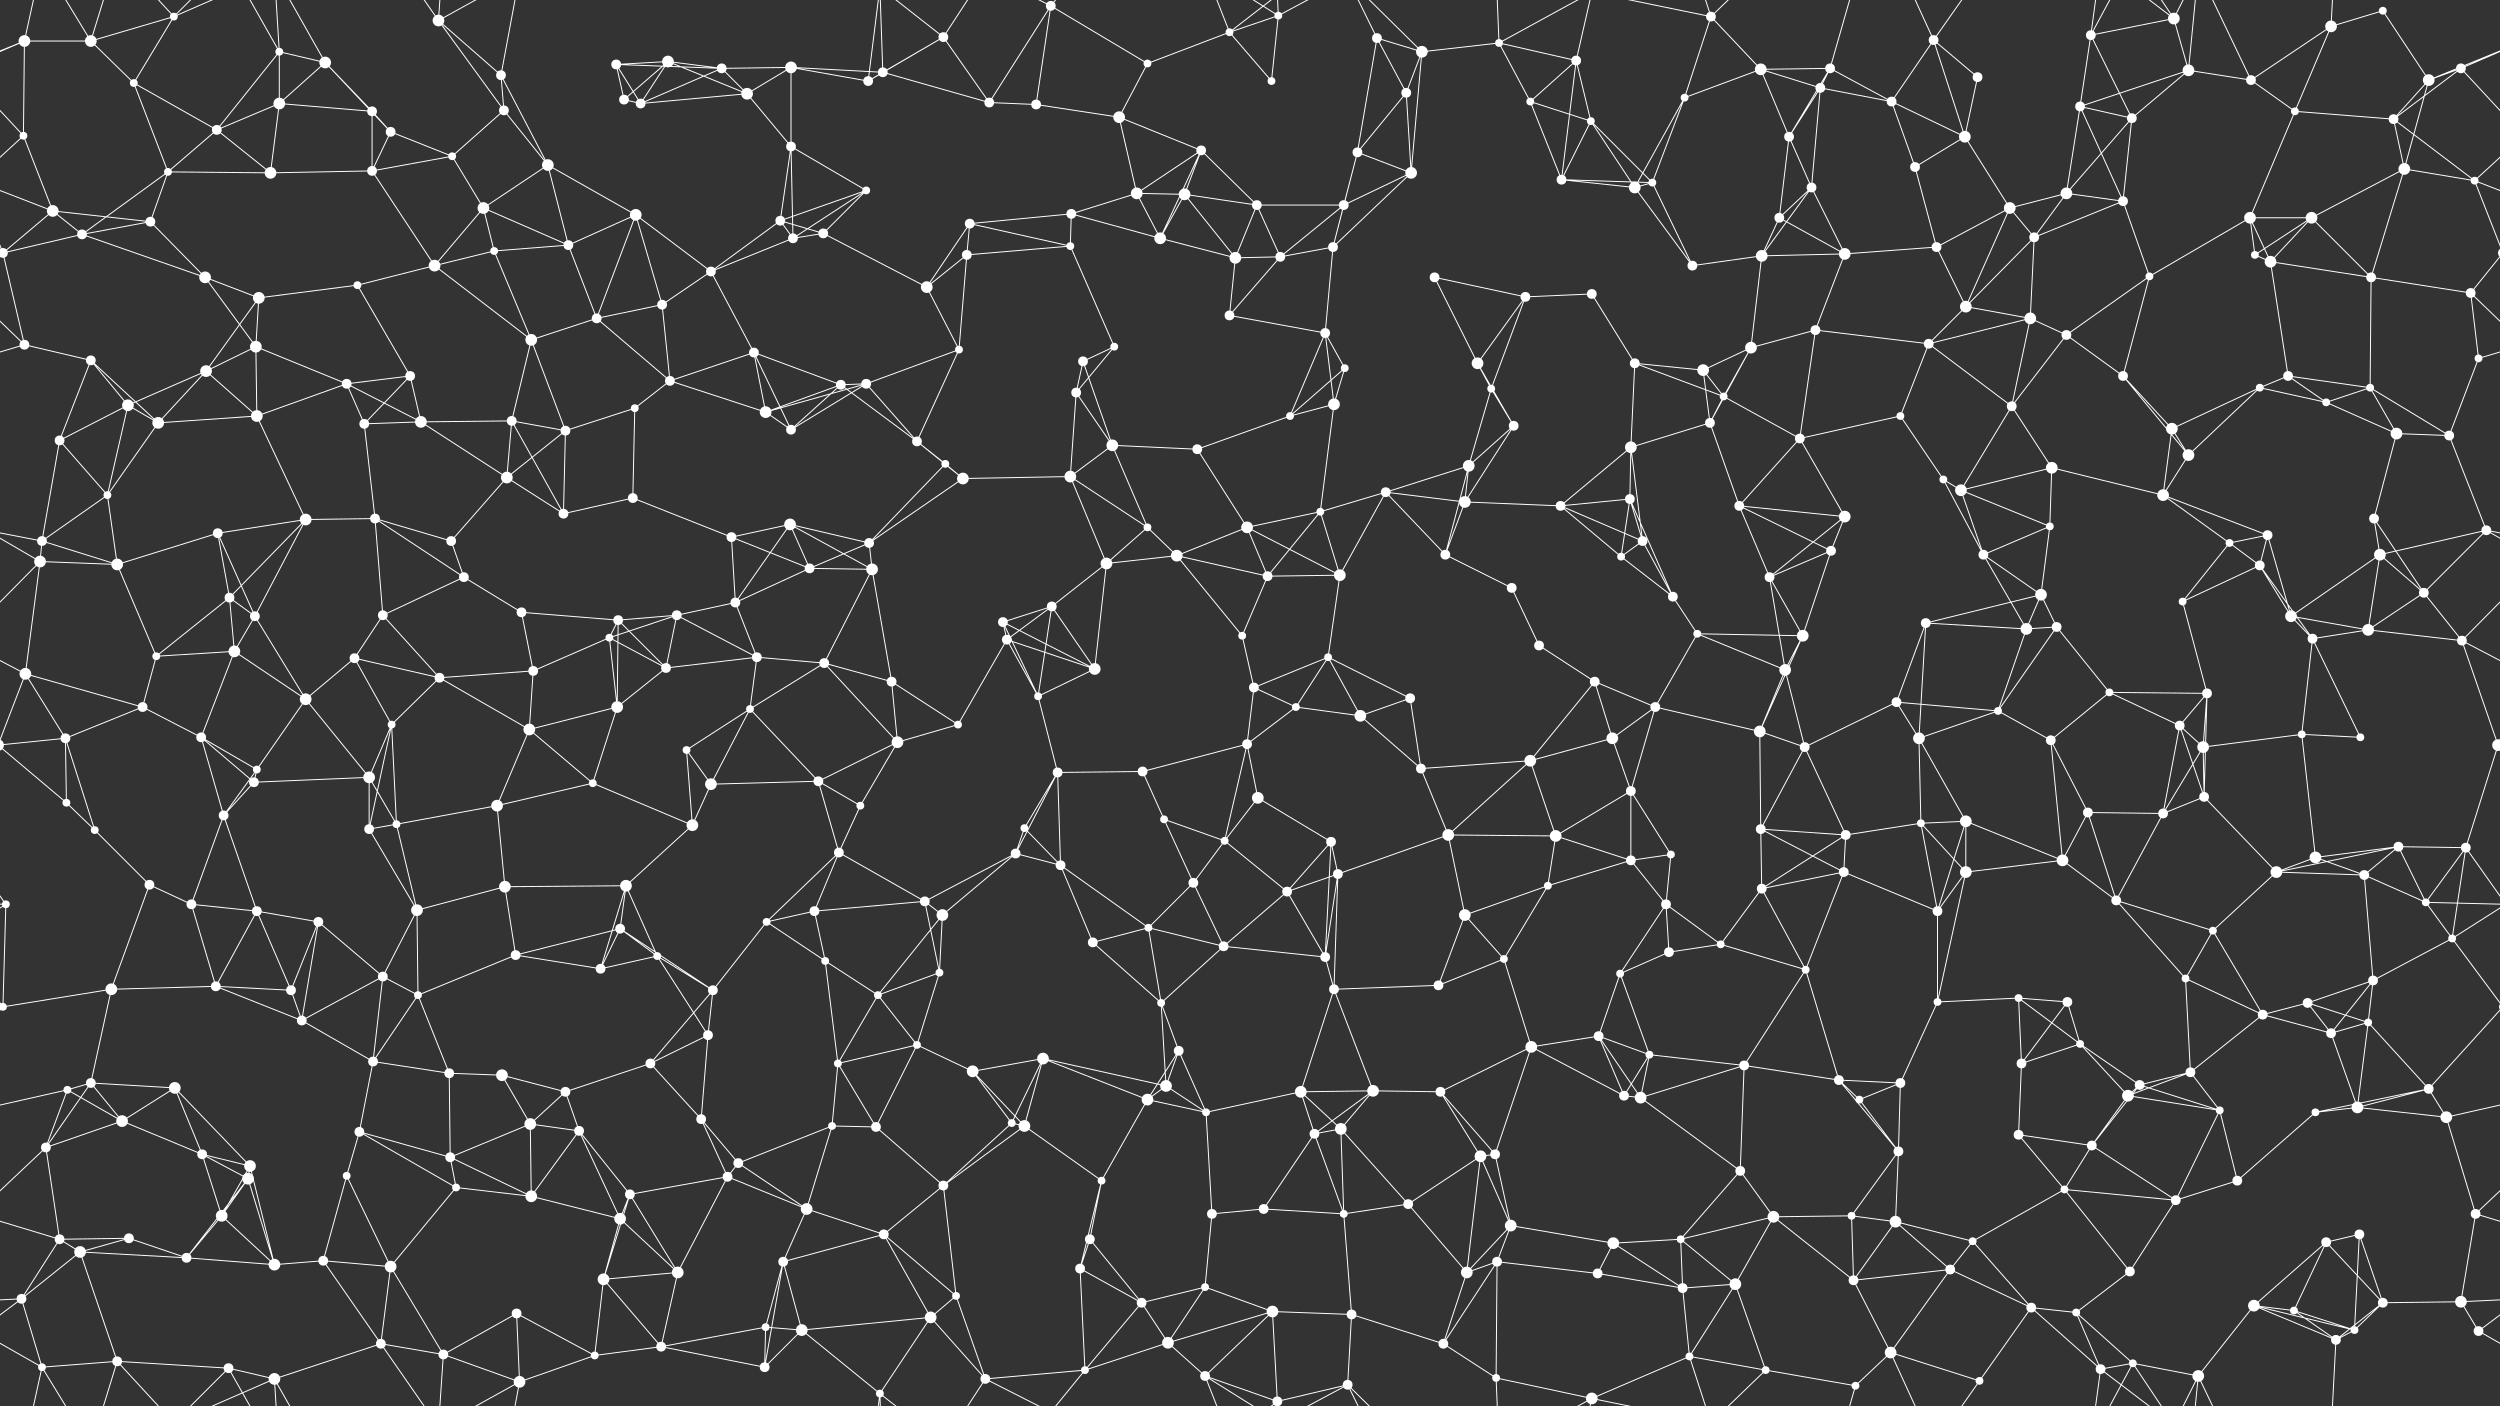 <svg xmlns="http://www.w3.org/2000/svg" width="2560" height="1440" fill="#fff"><rect width="100%" height="100%" fill="#333333" stroke="none"/><circle cx="25" cy="42" r="6"/><circle cx="93" cy="42" r="6"/><circle cx="178" cy="17" r="4"/><circle cx="286" cy="53" r="4"/><circle cx="333" cy="64" r="6"/><circle cx="449" cy="21" r="6"/><circle cx="513" cy="77" r="5"/><circle cx="631" cy="66" r="5"/><circle cx="684" cy="63" r="6"/><circle cx="739" cy="70" r="5"/><circle cx="810" cy="69" r="6"/><circle cx="904" cy="74" r="5"/><circle cx="966" cy="38" r="5"/><circle cx="1076" cy="6" r="5"/><circle cx="1175" cy="65" r="4"/><circle cx="1259" cy="33" r="4"/><circle cx="1309" cy="16" r="4"/><circle cx="1410" cy="39" r="5"/><circle cx="1456" cy="53" r="6"/><circle cx="1535" cy="44" r="4"/><circle cx="1614" cy="62" r="5"/><circle cx="1752" cy="17" r="5"/><circle cx="1803" cy="71" r="6"/><circle cx="1874" cy="70" r="5"/><circle cx="1980" cy="41" r="5"/><circle cx="2025" cy="79" r="5"/><circle cx="2141" cy="36" r="5"/><circle cx="2226" cy="19" r="6"/><circle cx="2241" cy="72" r="6"/><circle cx="2387" cy="27" r="6"/><circle cx="2440" cy="11" r="4"/><circle cx="2520" cy="70" r="5"/><circle cx="24" cy="139" r="4"/><circle cx="137" cy="85" r="4"/><circle cx="222" cy="133" r="5"/><circle cx="286" cy="106" r="6"/><circle cx="381" cy="114" r="5"/><circle cx="400" cy="135" r="5"/><circle cx="516" cy="113" r="5"/><circle cx="639" cy="102" r="5"/><circle cx="656" cy="106" r="5"/><circle cx="765" cy="96" r="6"/><circle cx="810" cy="150" r="5"/><circle cx="889" cy="83" r="5"/><circle cx="1013" cy="105" r="5"/><circle cx="1061" cy="107" r="5"/><circle cx="1146" cy="120" r="6"/><circle cx="1230" cy="154" r="5"/><circle cx="1302" cy="83" r="4"/><circle cx="1390" cy="156" r="5"/><circle cx="1440" cy="95" r="5"/><circle cx="1567" cy="104" r="4"/><circle cx="1629" cy="124" r="4"/><circle cx="1725" cy="100" r="4"/><circle cx="1832" cy="140" r="5"/><circle cx="1864" cy="90" r="5"/><circle cx="1937" cy="104" r="5"/><circle cx="2012" cy="140" r="6"/><circle cx="2130" cy="109" r="5"/><circle cx="2183" cy="121" r="5"/><circle cx="2305" cy="82" r="5"/><circle cx="2350" cy="114" r="4"/><circle cx="2451" cy="122" r="5"/><circle cx="2487" cy="82" r="6"/><circle cx="54" cy="216" r="6"/><circle cx="154" cy="227" r="5"/><circle cx="172" cy="176" r="4"/><circle cx="277" cy="177" r="6"/><circle cx="381" cy="175" r="5"/><circle cx="463" cy="160" r="4"/><circle cx="495" cy="213" r="6"/><circle cx="561" cy="169" r="6"/><circle cx="651" cy="220" r="6"/><circle cx="799" cy="226" r="5"/><circle cx="843" cy="239" r="5"/><circle cx="887" cy="195" r="4"/><circle cx="993" cy="229" r="5"/><circle cx="1097" cy="219" r="5"/><circle cx="1164" cy="198" r="6"/><circle cx="1213" cy="199" r="6"/><circle cx="1287" cy="210" r="5"/><circle cx="1376" cy="210" r="5"/><circle cx="1445" cy="177" r="6"/><circle cx="1599" cy="184" r="5"/><circle cx="1674" cy="192" r="6"/><circle cx="1692" cy="187" r="4"/><circle cx="1822" cy="223" r="5"/><circle cx="1855" cy="192" r="5"/><circle cx="1961" cy="171" r="5"/><circle cx="2058" cy="213" r="6"/><circle cx="2116" cy="198" r="6"/><circle cx="2174" cy="206" r="5"/><circle cx="2304" cy="223" r="6"/><circle cx="2367" cy="223" r="6"/><circle cx="2462" cy="173" r="6"/><circle cx="2534" cy="185" r="4"/><circle cx="3" cy="259" r="5"/><circle cx="2563" cy="259" r="5"/><circle cx="84" cy="240" r="5"/><circle cx="210" cy="284" r="6"/><circle cx="265" cy="305" r="6"/><circle cx="366" cy="292" r="4"/><circle cx="445" cy="272" r="6"/><circle cx="506" cy="257" r="4"/><circle cx="582" cy="251" r="5"/><circle cx="678" cy="312" r="5"/><circle cx="728" cy="278" r="5"/><circle cx="812" cy="244" r="5"/><circle cx="949" cy="294" r="6"/><circle cx="990" cy="261" r="5"/><circle cx="1096" cy="252" r="4"/><circle cx="1188" cy="244" r="6"/><circle cx="1265" cy="264" r="6"/><circle cx="1311" cy="263" r="5"/><circle cx="1365" cy="253" r="5"/><circle cx="1469" cy="284" r="5"/><circle cx="1562" cy="304" r="5"/><circle cx="1630" cy="301" r="5"/><circle cx="1733" cy="272" r="5"/><circle cx="1804" cy="262" r="6"/><circle cx="1889" cy="260" r="6"/><circle cx="1983" cy="253" r="5"/><circle cx="2013" cy="314" r="6"/><circle cx="2083" cy="243" r="5"/><circle cx="2201" cy="283" r="4"/><circle cx="2309" cy="261" r="4"/><circle cx="2325" cy="268" r="6"/><circle cx="2428" cy="284" r="5"/><circle cx="2530" cy="300" r="5"/><circle cx="25" cy="353" r="5"/><circle cx="93" cy="369" r="5"/><circle cx="211" cy="380" r="6"/><circle cx="262" cy="355" r="6"/><circle cx="355" cy="393" r="5"/><circle cx="420" cy="385" r="5"/><circle cx="544" cy="348" r="6"/><circle cx="611" cy="326" r="5"/><circle cx="686" cy="390" r="5"/><circle cx="772" cy="361" r="5"/><circle cx="861" cy="394" r="5"/><circle cx="887" cy="393" r="5"/><circle cx="982" cy="358" r="4"/><circle cx="1109" cy="370" r="5"/><circle cx="1141" cy="355" r="4"/><circle cx="1259" cy="323" r="5"/><circle cx="1357" cy="341" r="5"/><circle cx="1377" cy="377" r="4"/><circle cx="1513" cy="372" r="6"/><circle cx="1527" cy="398" r="4"/><circle cx="1674" cy="372" r="5"/><circle cx="1744" cy="379" r="6"/><circle cx="1793" cy="356" r="6"/><circle cx="1859" cy="338" r="5"/><circle cx="1975" cy="352" r="5"/><circle cx="2079" cy="326" r="6"/><circle cx="2116" cy="343" r="5"/><circle cx="2174" cy="385" r="5"/><circle cx="2314" cy="397" r="4"/><circle cx="2343" cy="385" r="5"/><circle cx="2427" cy="397" r="4"/><circle cx="2538" cy="367" r="4"/><circle cx="61" cy="451" r="5"/><circle cx="131" cy="415" r="6"/><circle cx="162" cy="433" r="6"/><circle cx="263" cy="426" r="6"/><circle cx="373" cy="434" r="5"/><circle cx="431" cy="432" r="6"/><circle cx="524" cy="431" r="5"/><circle cx="579" cy="441" r="5"/><circle cx="650" cy="418" r="4"/><circle cx="784" cy="422" r="6"/><circle cx="810" cy="440" r="5"/><circle cx="939" cy="452" r="5"/><circle cx="968" cy="475" r="4"/><circle cx="1102" cy="402" r="5"/><circle cx="1139" cy="456" r="6"/><circle cx="1226" cy="460" r="5"/><circle cx="1321" cy="426" r="4"/><circle cx="1366" cy="414" r="6"/><circle cx="1504" cy="477" r="6"/><circle cx="1550" cy="436" r="5"/><circle cx="1670" cy="458" r="6"/><circle cx="1751" cy="433" r="5"/><circle cx="1765" cy="406" r="4"/><circle cx="1843" cy="449" r="5"/><circle cx="1946" cy="426" r="4"/><circle cx="2060" cy="416" r="5"/><circle cx="2101" cy="479" r="6"/><circle cx="2224" cy="439" r="6"/><circle cx="2241" cy="466" r="6"/><circle cx="2382" cy="412" r="4"/><circle cx="2454" cy="444" r="6"/><circle cx="2508" cy="446" r="5"/><circle cx="43" cy="554" r="5"/><circle cx="110" cy="507" r="4"/><circle cx="223" cy="546" r="5"/><circle cx="313" cy="532" r="6"/><circle cx="384" cy="531" r="5"/><circle cx="462" cy="554" r="5"/><circle cx="519" cy="489" r="6"/><circle cx="577" cy="526" r="5"/><circle cx="648" cy="510" r="5"/><circle cx="749" cy="550" r="5"/><circle cx="809" cy="537" r="6"/><circle cx="890" cy="556" r="5"/><circle cx="986" cy="490" r="6"/><circle cx="1096" cy="488" r="6"/><circle cx="1175" cy="540" r="4"/><circle cx="1277" cy="540" r="6"/><circle cx="1352" cy="524" r="4"/><circle cx="1419" cy="504" r="5"/><circle cx="1500" cy="514" r="6"/><circle cx="1598" cy="518" r="5"/><circle cx="1669" cy="511" r="5"/><circle cx="1682" cy="554" r="5"/><circle cx="1781" cy="518" r="5"/><circle cx="1889" cy="529" r="6"/><circle cx="1990" cy="491" r="4"/><circle cx="2008" cy="502" r="6"/><circle cx="2099" cy="539" r="4"/><circle cx="2215" cy="507" r="6"/><circle cx="2283" cy="556" r="4"/><circle cx="2322" cy="548" r="5"/><circle cx="2431" cy="531" r="5"/><circle cx="2546" cy="543" r="5"/><circle cx="41" cy="575" r="6"/><circle cx="120" cy="578" r="6"/><circle cx="235" cy="612" r="5"/><circle cx="261" cy="631" r="5"/><circle cx="392" cy="630" r="5"/><circle cx="475" cy="591" r="5"/><circle cx="534" cy="627" r="5"/><circle cx="633" cy="635" r="5"/><circle cx="693" cy="630" r="5"/><circle cx="753" cy="617" r="5"/><circle cx="829" cy="582" r="5"/><circle cx="893" cy="583" r="6"/><circle cx="1027" cy="637" r="5"/><circle cx="1077" cy="621" r="5"/><circle cx="1133" cy="577" r="6"/><circle cx="1205" cy="569" r="6"/><circle cx="1298" cy="590" r="5"/><circle cx="1372" cy="589" r="6"/><circle cx="1480" cy="568" r="5"/><circle cx="1548" cy="602" r="5"/><circle cx="1660" cy="570" r="4"/><circle cx="1713" cy="611" r="5"/><circle cx="1812" cy="591" r="5"/><circle cx="1875" cy="564" r="5"/><circle cx="1972" cy="638" r="5"/><circle cx="2031" cy="568" r="5"/><circle cx="2090" cy="609" r="6"/><circle cx="2235" cy="616" r="4"/><circle cx="2314" cy="579" r="5"/><circle cx="2346" cy="631" r="6"/><circle cx="2437" cy="568" r="6"/><circle cx="2482" cy="607" r="5"/><circle cx="26" cy="690" r="6"/><circle cx="160" cy="672" r="4"/><circle cx="240" cy="667" r="6"/><circle cx="313" cy="716" r="6"/><circle cx="363" cy="674" r="5"/><circle cx="450" cy="694" r="5"/><circle cx="546" cy="687" r="5"/><circle cx="624" cy="653" r="4"/><circle cx="682" cy="684" r="5"/><circle cx="775" cy="673" r="5"/><circle cx="844" cy="679" r="5"/><circle cx="913" cy="698" r="5"/><circle cx="1031" cy="655" r="5"/><circle cx="1063" cy="713" r="4"/><circle cx="1121" cy="685" r="6"/><circle cx="1272" cy="651" r="4"/><circle cx="1284" cy="704" r="5"/><circle cx="1360" cy="673" r="4"/><circle cx="1444" cy="715" r="5"/><circle cx="1576" cy="661" r="5"/><circle cx="1633" cy="698" r="5"/><circle cx="1738" cy="649" r="4"/><circle cx="1828" cy="686" r="6"/><circle cx="1846" cy="651" r="6"/><circle cx="1942" cy="719" r="5"/><circle cx="2075" cy="644" r="6"/><circle cx="2106" cy="642" r="5"/><circle cx="2160" cy="709" r="4"/><circle cx="2260" cy="710" r="5"/><circle cx="2368" cy="654" r="5"/><circle cx="2425" cy="645" r="6"/><circle cx="2521" cy="656" r="5"/><circle cx="67" cy="756" r="5"/><circle cx="146" cy="724" r="5"/><circle cx="206" cy="755" r="5"/><circle cx="263" cy="788" r="4"/><circle cx="378" cy="796" r="6"/><circle cx="401" cy="742" r="4"/><circle cx="542" cy="747" r="6"/><circle cx="632" cy="724" r="6"/><circle cx="703" cy="768" r="4"/><circle cx="768" cy="726" r="4"/><circle cx="838" cy="800" r="5"/><circle cx="919" cy="760" r="6"/><circle cx="981" cy="742" r="4"/><circle cx="1083" cy="791" r="5"/><circle cx="1170" cy="790" r="5"/><circle cx="1277" cy="762" r="5"/><circle cx="1327" cy="724" r="4"/><circle cx="1393" cy="733" r="6"/><circle cx="1455" cy="787" r="5"/><circle cx="1567" cy="779" r="6"/><circle cx="1651" cy="756" r="6"/><circle cx="1695" cy="724" r="5"/><circle cx="1802" cy="749" r="6"/><circle cx="1848" cy="765" r="5"/><circle cx="1965" cy="756" r="6"/><circle cx="2046" cy="728" r="4"/><circle cx="2100" cy="758" r="5"/><circle cx="2232" cy="743" r="5"/><circle cx="2256" cy="765" r="6"/><circle cx="2357" cy="752" r="4"/><circle cx="2417" cy="755" r="4"/><circle cx="2558" cy="763" r="6"/><circle cx="-2" cy="763" r="6"/><circle cx="68" cy="822" r="4"/><circle cx="97" cy="850" r="4"/><circle cx="229" cy="835" r="5"/><circle cx="260" cy="801" r="5"/><circle cx="378" cy="849" r="5"/><circle cx="406" cy="844" r="4"/><circle cx="509" cy="825" r="6"/><circle cx="607" cy="802" r="4"/><circle cx="709" cy="845" r="6"/><circle cx="728" cy="803" r="6"/><circle cx="859" cy="873" r="5"/><circle cx="881" cy="825" r="4"/><circle cx="1040" cy="874" r="5"/><circle cx="1049" cy="848" r="4"/><circle cx="1192" cy="839" r="4"/><circle cx="1254" cy="861" r="4"/><circle cx="1288" cy="817" r="6"/><circle cx="1363" cy="862" r="5"/><circle cx="1483" cy="855" r="6"/><circle cx="1593" cy="856" r="6"/><circle cx="1670" cy="810" r="5"/><circle cx="1711" cy="875" r="4"/><circle cx="1803" cy="849" r="5"/><circle cx="1890" cy="855" r="5"/><circle cx="1967" cy="843" r="4"/><circle cx="2013" cy="841" r="6"/><circle cx="2138" cy="832" r="5"/><circle cx="2215" cy="833" r="5"/><circle cx="2257" cy="816" r="5"/><circle cx="2371" cy="878" r="6"/><circle cx="2456" cy="867" r="5"/><circle cx="2525" cy="868" r="5"/><circle cx="6" cy="926" r="4"/><circle cx="153" cy="906" r="5"/><circle cx="196" cy="926" r="5"/><circle cx="263" cy="933" r="5"/><circle cx="326" cy="944" r="5"/><circle cx="427" cy="932" r="6"/><circle cx="517" cy="908" r="6"/><circle cx="635" cy="951" r="5"/><circle cx="641" cy="907" r="6"/><circle cx="785" cy="944" r="4"/><circle cx="834" cy="933" r="5"/><circle cx="947" cy="923" r="5"/><circle cx="965" cy="937" r="6"/><circle cx="1086" cy="886" r="5"/><circle cx="1176" cy="950" r="4"/><circle cx="1222" cy="904" r="5"/><circle cx="1318" cy="913" r="5"/><circle cx="1370" cy="895" r="5"/><circle cx="1500" cy="937" r="6"/><circle cx="1585" cy="907" r="4"/><circle cx="1670" cy="881" r="5"/><circle cx="1706" cy="926" r="5"/><circle cx="1804" cy="910" r="5"/><circle cx="1888" cy="893" r="5"/><circle cx="1984" cy="933" r="5"/><circle cx="2013" cy="893" r="6"/><circle cx="2112" cy="881" r="6"/><circle cx="2167" cy="922" r="5"/><circle cx="2266" cy="953" r="4"/><circle cx="2331" cy="893" r="6"/><circle cx="2421" cy="896" r="5"/><circle cx="2484" cy="924" r="4"/><circle cx="3" cy="1031" r="4"/><circle cx="2563" cy="1031" r="4"/><circle cx="114" cy="1013" r="6"/><circle cx="221" cy="1010" r="5"/><circle cx="298" cy="1014" r="5"/><circle cx="392" cy="1000" r="5"/><circle cx="428" cy="1019" r="4"/><circle cx="528" cy="978" r="5"/><circle cx="615" cy="992" r="5"/><circle cx="673" cy="979" r="4"/><circle cx="730" cy="1014" r="5"/><circle cx="845" cy="984" r="4"/><circle cx="899" cy="1019" r="4"/><circle cx="962" cy="996" r="4"/><circle cx="1119" cy="965" r="5"/><circle cx="1189" cy="1027" r="4"/><circle cx="1253" cy="969" r="5"/><circle cx="1357" cy="980" r="5"/><circle cx="1366" cy="1013" r="5"/><circle cx="1473" cy="1009" r="5"/><circle cx="1540" cy="982" r="4"/><circle cx="1659" cy="997" r="4"/><circle cx="1709" cy="975" r="5"/><circle cx="1762" cy="967" r="4"/><circle cx="1849" cy="993" r="4"/><circle cx="1984" cy="1026" r="4"/><circle cx="2067" cy="1022" r="4"/><circle cx="2117" cy="1026" r="5"/><circle cx="2238" cy="1002" r="4"/><circle cx="2317" cy="1039" r="5"/><circle cx="2363" cy="1027" r="5"/><circle cx="2430" cy="1004" r="5"/><circle cx="2511" cy="961" r="4"/><circle cx="69" cy="1116" r="4"/><circle cx="93" cy="1109" r="5"/><circle cx="179" cy="1114" r="6"/><circle cx="309" cy="1045" r="5"/><circle cx="382" cy="1087" r="5"/><circle cx="460" cy="1099" r="5"/><circle cx="514" cy="1101" r="6"/><circle cx="579" cy="1118" r="5"/><circle cx="666" cy="1089" r="5"/><circle cx="725" cy="1060" r="5"/><circle cx="858" cy="1089" r="4"/><circle cx="939" cy="1070" r="4"/><circle cx="996" cy="1097" r="6"/><circle cx="1068" cy="1084" r="6"/><circle cx="1194" cy="1112" r="6"/><circle cx="1207" cy="1076" r="5"/><circle cx="1332" cy="1118" r="6"/><circle cx="1406" cy="1117" r="6"/><circle cx="1475" cy="1118" r="5"/><circle cx="1568" cy="1072" r="6"/><circle cx="1637" cy="1061" r="5"/><circle cx="1689" cy="1080" r="4"/><circle cx="1786" cy="1091" r="5"/><circle cx="1883" cy="1106" r="5"/><circle cx="1946" cy="1109" r="5"/><circle cx="2070" cy="1089" r="5"/><circle cx="2130" cy="1069" r="4"/><circle cx="2191" cy="1111" r="5"/><circle cx="2243" cy="1098" r="5"/><circle cx="2387" cy="1058" r="5"/><circle cx="2425" cy="1047" r="4"/><circle cx="2487" cy="1115" r="5"/><circle cx="47" cy="1175" r="5"/><circle cx="125" cy="1148" r="6"/><circle cx="207" cy="1182" r="5"/><circle cx="256" cy="1194" r="6"/><circle cx="368" cy="1159" r="5"/><circle cx="461" cy="1185" r="5"/><circle cx="543" cy="1151" r="6"/><circle cx="593" cy="1158" r="5"/><circle cx="718" cy="1146" r="5"/><circle cx="756" cy="1191" r="5"/><circle cx="852" cy="1153" r="4"/><circle cx="897" cy="1154" r="5"/><circle cx="1036" cy="1150" r="4"/><circle cx="1049" cy="1153" r="6"/><circle cx="1175" cy="1126" r="6"/><circle cx="1235" cy="1139" r="4"/><circle cx="1346" cy="1161" r="5"/><circle cx="1373" cy="1156" r="6"/><circle cx="1516" cy="1184" r="6"/><circle cx="1531" cy="1182" r="5"/><circle cx="1663" cy="1122" r="5"/><circle cx="1680" cy="1124" r="6"/><circle cx="1782" cy="1199" r="5"/><circle cx="1904" cy="1126" r="4"/><circle cx="1944" cy="1179" r="5"/><circle cx="2067" cy="1162" r="5"/><circle cx="2142" cy="1173" r="5"/><circle cx="2179" cy="1122" r="6"/><circle cx="2273" cy="1137" r="4"/><circle cx="2371" cy="1139" r="4"/><circle cx="2414" cy="1134" r="6"/><circle cx="2505" cy="1144" r="6"/><circle cx="61" cy="1269" r="5"/><circle cx="132" cy="1268" r="5"/><circle cx="227" cy="1245" r="6"/><circle cx="254" cy="1207" r="6"/><circle cx="355" cy="1204" r="4"/><circle cx="467" cy="1216" r="4"/><circle cx="544" cy="1225" r="6"/><circle cx="635" cy="1248" r="6"/><circle cx="645" cy="1223" r="5"/><circle cx="745" cy="1205" r="5"/><circle cx="826" cy="1238" r="6"/><circle cx="905" cy="1264" r="5"/><circle cx="966" cy="1214" r="5"/><circle cx="1116" cy="1269" r="5"/><circle cx="1128" cy="1209" r="4"/><circle cx="1241" cy="1243" r="5"/><circle cx="1294" cy="1238" r="5"/><circle cx="1376" cy="1243" r="4"/><circle cx="1442" cy="1233" r="5"/><circle cx="1547" cy="1255" r="6"/><circle cx="1652" cy="1273" r="6"/><circle cx="1721" cy="1269" r="4"/><circle cx="1816" cy="1246" r="6"/><circle cx="1896" cy="1245" r="4"/><circle cx="1941" cy="1251" r="6"/><circle cx="2020" cy="1271" r="4"/><circle cx="2114" cy="1218" r="4"/><circle cx="2228" cy="1229" r="5"/><circle cx="2291" cy="1209" r="5"/><circle cx="2382" cy="1272" r="5"/><circle cx="2416" cy="1264" r="5"/><circle cx="2535" cy="1243" r="5"/><circle cx="22" cy="1330" r="5"/><circle cx="82" cy="1282" r="6"/><circle cx="191" cy="1288" r="5"/><circle cx="281" cy="1295" r="6"/><circle cx="331" cy="1291" r="5"/><circle cx="400" cy="1297" r="6"/><circle cx="529" cy="1345" r="5"/><circle cx="618" cy="1310" r="6"/><circle cx="694" cy="1303" r="6"/><circle cx="784" cy="1359" r="4"/><circle cx="802" cy="1292" r="5"/><circle cx="953" cy="1349" r="6"/><circle cx="979" cy="1327" r="4"/><circle cx="1106" cy="1299" r="5"/><circle cx="1169" cy="1334" r="5"/><circle cx="1234" cy="1318" r="4"/><circle cx="1303" cy="1343" r="6"/><circle cx="1384" cy="1346" r="5"/><circle cx="1502" cy="1303" r="6"/><circle cx="1533" cy="1292" r="5"/><circle cx="1636" cy="1304" r="5"/><circle cx="1723" cy="1319" r="5"/><circle cx="1777" cy="1315" r="6"/><circle cx="1898" cy="1311" r="5"/><circle cx="1997" cy="1300" r="5"/><circle cx="2080" cy="1339" r="5"/><circle cx="2126" cy="1344" r="4"/><circle cx="2181" cy="1302" r="5"/><circle cx="2308" cy="1337" r="6"/><circle cx="2349" cy="1342" r="4"/><circle cx="2440" cy="1334" r="5"/><circle cx="2520" cy="1333" r="6"/><circle cx="43" cy="1400" r="4"/><circle cx="120" cy="1394" r="5"/><circle cx="234" cy="1401" r="5"/><circle cx="281" cy="1412" r="6"/><circle cx="390" cy="1376" r="5"/><circle cx="454" cy="1387" r="5"/><circle cx="532" cy="1415" r="6"/><circle cx="609" cy="1388" r="4"/><circle cx="677" cy="1379" r="5"/><circle cx="783" cy="1400" r="5"/><circle cx="821" cy="1362" r="6"/><circle cx="901" cy="1427" r="4"/><circle cx="1009" cy="1412" r="5"/><circle cx="1111" cy="1403" r="4"/><circle cx="1196" cy="1375" r="6"/><circle cx="1234" cy="1409" r="5"/><circle cx="1308" cy="1435" r="5"/><circle cx="1308" cy="-5" r="5"/><circle cx="1380" cy="1418" r="5"/><circle cx="1478" cy="1376" r="5"/><circle cx="1532" cy="1411" r="4"/><circle cx="1630" cy="1432" r="6"/><circle cx="1730" cy="1389" r="4"/><circle cx="1808" cy="1403" r="4"/><circle cx="1900" cy="1419" r="4"/><circle cx="1936" cy="1385" r="6"/><circle cx="2027" cy="1414" r="4"/><circle cx="2151" cy="1402" r="5"/><circle cx="2184" cy="1396" r="4"/><circle cx="2251" cy="1409" r="6"/><circle cx="2392" cy="1372" r="5"/><circle cx="2411" cy="1362" r="4"/><circle cx="2538" cy="1363" r="5"/><path stroke="#fff" d="M25 42L93 42M25 42L-40 70M25 42L24 139M25 42L-73 82M25 42L43 -40M2585 42L2520 70M2585 42L2487 82M25 1482L43 1400M93 42L178 17M93 42L137 85M93 42L43 -40M93 42L120 -46M93 1482L43 1400M93 1482L120 1394M178 17L137 85M178 17L120 -46M178 17L234 -39M178 17L281 -28M178 1457L120 1394M178 1457L234 1401M178 1457L281 1412M286 53L333 64M286 53L222 133M286 53L286 106M286 53L234 -39M286 53L281 -28M286 1493L234 1401M286 1493L281 1412M333 64L286 106M333 64L381 114M333 64L400 135M333 64L281 -28M333 1504L281 1412M449 21L513 77M449 21L516 113M449 21L390 -64M449 21L454 -53M449 21L532 -25M449 1461L390 1376M449 1461L454 1387M449 1461L532 1415M513 77L516 113M513 77L561 169M513 77L532 -25M513 1517L532 1415M631 66L684 63M631 66L739 70M631 66L639 102M631 66L656 106M684 63L739 70M684 63L639 102M684 63L656 106M684 63L765 96M739 70L810 69M739 70L656 106M739 70L765 96M810 69L904 74M810 69L765 96M810 69L810 150M810 69L889 83M904 74L966 38M904 74L889 83M904 74L1013 105M904 74L901 -13M904 1514L901 1427M966 38L889 83M966 38L1013 105M966 38L901 -13M966 38L1009 -28M966 1478L901 1427M966 1478L1009 1412M1076 6L1175 65M1076 6L1013 105M1076 6L1061 107M1076 6L1009 -28M1076 6L1111 -37M1076 1446L1009 1412M1076 1446L1111 1403M1175 65L1259 33M1175 65L1146 120M1259 33L1309 16M1259 33L1302 83M1259 33L1234 -31M1259 33L1308 -5M1259 1473L1234 1409M1259 1473L1308 1435M1309 16L1302 83M1309 16L1234 -31M1309 16L1308 -5M1309 16L1380 -22M1309 1456L1234 1409M1309 1456L1308 1435M1309 1456L1380 1418M1410 39L1456 53M1410 39L1390 156M1410 39L1440 95M1410 39L1380 -22M1410 1479L1380 1418M1456 53L1535 44M1456 53L1440 95M1456 53L1445 177M1456 53L1380 -22M1456 1493L1380 1418M1535 44L1614 62M1535 44L1567 104M1535 44L1532 -29M1535 44L1630 -8M1535 1484L1532 1411M1535 1484L1630 1432M1614 62L1567 104M1614 62L1629 124M1614 62L1599 184M1614 62L1630 -8M1614 1502L1630 1432M1752 17L1803 71M1752 17L1725 100M1752 17L1630 -8M1752 17L1730 -51M1752 17L1808 -37M1752 1457L1630 1432M1752 1457L1730 1389M1752 1457L1808 1403M1803 71L1874 70M1803 71L1725 100M1803 71L1832 140M1803 71L1864 90M1874 70L1832 140M1874 70L1864 90M1874 70L1937 104M1874 70L1900 -21M1874 1510L1900 1419M1980 41L2025 79M1980 41L1937 104M1980 41L2012 140M1980 41L1936 -55M1980 41L2027 -26M1980 1481L1936 1385M1980 1481L2027 1414M2025 79L2012 140M2141 36L2226 19M2141 36L2130 109M2141 36L2183 121M2141 36L2151 -38M2141 36L2184 -44M2141 1476L2151 1402M2141 1476L2184 1396M2226 19L2241 72M2226 19L2151 -38M2226 19L2184 -44M2226 19L2251 -31M2226 1459L2151 1402M2226 1459L2184 1396M2226 1459L2251 1409M2241 72L2130 109M2241 72L2183 121M2241 72L2305 82M2241 72L2251 -31M2241 1512L2251 1409M2387 27L2440 11M2387 27L2305 82M2387 27L2350 114M2387 27L2392 -68M2387 1467L2392 1372M2440 11L2487 82M2520 70L2584 139M2520 70L2451 122M2520 70L2487 82M-40 70L24 139M24 139L54 216M24 139L-26 185M2584 139L2534 185M137 85L222 133M137 85L172 176M222 133L286 106M222 133L172 176M222 133L277 177M286 106L381 114M286 106L277 177M381 114L400 135M381 114L381 175M400 135L381 175M400 135L463 160M516 113L463 160M516 113L561 169M639 102L656 106M656 106L765 96M765 96L810 150M810 150L799 226M810 150L887 195M810 150L812 244M889 83L901 -13M889 1523L901 1427M1013 105L1061 107M1061 107L1146 120M1146 120L1230 154M1146 120L1164 198M1230 154L1164 198M1230 154L1213 199M1230 154L1287 210M1230 154L1188 244M1390 156L1440 95M1390 156L1376 210M1390 156L1445 177M1390 156L1365 253M1440 95L1445 177M1567 104L1629 124M1567 104L1599 184M1629 124L1599 184M1629 124L1674 192M1629 124L1692 187M1725 100L1674 192M1725 100L1692 187M1832 140L1864 90M1832 140L1822 223M1832 140L1855 192M1864 90L1937 104M1864 90L1855 192M1937 104L2012 140M1937 104L1961 171M2012 140L1961 171M2012 140L2058 213M2130 109L2183 121M2130 109L2116 198M2130 109L2174 206M2183 121L2116 198M2183 121L2174 206M2305 82L2350 114M2305 82L2251 -31M2305 1522L2251 1409M2350 114L2451 122M2350 114L2304 223M2451 122L2487 82M2451 122L2462 173M2451 122L2534 185M2487 82L2462 173M54 216L154 227M54 216L-26 185M54 216L3 259M54 216L84 240M2614 216L2534 185M154 227L172 176M154 227L84 240M154 227L210 284M172 176L277 177M172 176L84 240M277 177L381 175M381 175L463 160M381 175L445 272M463 160L495 213M495 213L561 169M495 213L445 272M495 213L506 257M495 213L582 251M561 169L651 220M561 169L582 251M651 220L582 251M651 220L678 312M651 220L728 278M651 220L611 326M799 226L843 239M799 226L887 195M799 226L728 278M799 226L812 244M843 239L887 195M843 239L812 244M843 239L949 294M887 195L812 244M993 229L1097 219M993 229L949 294M993 229L990 261M993 229L1096 252M1097 219L1164 198M1097 219L1096 252M1097 219L1188 244M1164 198L1213 199M1164 198L1188 244M1213 199L1287 210M1213 199L1188 244M1213 199L1265 264M1287 210L1376 210M1287 210L1265 264M1287 210L1311 263M1376 210L1445 177M1376 210L1311 263M1376 210L1365 253M1445 177L1365 253M1599 184L1674 192M1599 184L1692 187M1674 192L1692 187M1674 192L1733 272M1692 187L1733 272M1822 223L1855 192M1822 223L1804 262M1822 223L1889 260M1855 192L1804 262M1855 192L1889 260M1961 171L1983 253M2058 213L2116 198M2058 213L1983 253M2058 213L2013 314M2058 213L2083 243M2116 198L2174 206M2116 198L2083 243M2174 206L2083 243M2174 206L2201 283M2304 223L2367 223M2304 223L2201 283M2304 223L2309 261M2304 223L2325 268M2367 223L2462 173M2367 223L2309 261M2367 223L2325 268M2367 223L2428 284M2462 173L2534 185M2462 173L2428 284M2534 185L2563 259M-26 185L3 259M3 259L84 240M3 259L-30 300M3 259L25 353M2563 259L2530 300M84 240L210 284M210 284L265 305M210 284L262 355M265 305L366 292M265 305L211 380M265 305L262 355M366 292L445 272M366 292L420 385M445 272L506 257M445 272L544 348M506 257L582 251M506 257L544 348M582 251L611 326M678 312L728 278M678 312L611 326M678 312L686 390M728 278L812 244M728 278L772 361M949 294L990 261M949 294L982 358M990 261L1096 252M990 261L982 358M1096 252L1141 355M1188 244L1265 264M1265 264L1311 263M1265 264L1259 323M1311 263L1365 253M1311 263L1259 323M1365 253L1357 341M1469 284L1562 304M1469 284L1513 372M1562 304L1630 301M1562 304L1513 372M1562 304L1527 398M1630 301L1674 372M1733 272L1804 262M1804 262L1889 260M1804 262L1793 356M1889 260L1983 253M1889 260L1859 338M1983 253L2013 314M2013 314L2083 243M2013 314L1975 352M2013 314L2079 326M2083 243L2079 326M2201 283L2116 343M2201 283L2174 385M2309 261L2325 268M2325 268L2428 284M2325 268L2343 385M2428 284L2530 300M2428 284L2427 397M2530 300L2585 353M2530 300L2538 367M-30 300L25 353M25 353L93 369M25 353L-22 367M2585 353L2538 367M93 369L61 451M93 369L131 415M93 369L162 433M211 380L262 355M211 380L131 415M211 380L162 433M211 380L263 426M262 355L355 393M262 355L263 426M355 393L420 385M355 393L263 426M355 393L373 434M355 393L431 432M420 385L373 434M420 385L431 432M544 348L611 326M544 348L524 431M544 348L579 441M611 326L686 390M686 390L772 361M686 390L650 418M686 390L784 422M772 361L861 394M772 361L784 422M772 361L810 440M861 394L887 393M861 394L784 422M861 394L810 440M861 394L939 452M887 393L982 358M887 393L784 422M887 393L810 440M887 393L939 452M982 358L939 452M1109 370L1141 355M1109 370L1102 402M1109 370L1139 456M1141 355L1102 402M1259 323L1357 341M1357 341L1377 377M1357 341L1321 426M1357 341L1366 414M1377 377L1321 426M1377 377L1366 414M1513 372L1527 398M1513 372L1550 436M1527 398L1504 477M1527 398L1550 436M1674 372L1744 379M1674 372L1670 458M1674 372L1765 406M1744 379L1793 356M1744 379L1751 433M1744 379L1765 406M1793 356L1859 338M1793 356L1751 433M1793 356L1765 406M1859 338L1975 352M1859 338L1843 449M1975 352L2079 326M1975 352L1946 426M1975 352L2060 416M2079 326L2116 343M2079 326L2060 416M2116 343L2174 385M2116 343L2060 416M2174 385L2224 439M2174 385L2241 466M2314 397L2343 385M2314 397L2224 439M2314 397L2241 466M2314 397L2382 412M2343 385L2427 397M2343 385L2382 412M2427 397L2382 412M2427 397L2454 444M2427 397L2508 446M2538 367L2508 446M61 451L131 415M61 451L43 554M61 451L110 507M131 415L162 433M131 415L110 507M162 433L263 426M162 433L110 507M263 426L313 532M373 434L431 432M373 434L384 531M431 432L524 431M431 432L519 489M524 431L579 441M524 431L519 489M524 431L577 526M579 441L650 418M579 441L519 489M579 441L577 526M650 418L648 510M784 422L810 440M939 452L968 475M939 452L986 490M968 475L890 556M968 475L986 490M1102 402L1139 456M1102 402L1096 488M1139 456L1226 460M1139 456L1096 488M1139 456L1175 540M1226 460L1321 426M1226 460L1277 540M1321 426L1366 414M1366 414L1352 524M1504 477L1550 436M1504 477L1419 504M1504 477L1500 514M1504 477L1480 568M1550 436L1500 514M1670 458L1751 433M1670 458L1598 518M1670 458L1669 511M1670 458L1682 554M1751 433L1765 406M1751 433L1781 518M1765 406L1843 449M1843 449L1946 426M1843 449L1781 518M1843 449L1889 529M1946 426L1990 491M2060 416L2101 479M2060 416L2008 502M2101 479L2008 502M2101 479L2099 539M2101 479L2215 507M2224 439L2241 466M2224 439L2215 507M2241 466L2215 507M2382 412L2454 444M2454 444L2508 446M2454 444L2431 531M2508 446L2546 543M43 554L110 507M43 554L-14 543M43 554L41 575M43 554L120 578M2603 554L2546 543M110 507L120 578M223 546L313 532M223 546L120 578M223 546L235 612M223 546L261 631M313 532L384 531M313 532L235 612M313 532L261 631M384 531L462 554M384 531L392 630M384 531L475 591M462 554L519 489M462 554L475 591M519 489L577 526M577 526L648 510M648 510L749 550M749 550L809 537M749 550L753 617M749 550L829 582M809 537L890 556M809 537L753 617M809 537L829 582M809 537L893 583M890 556L986 490M890 556L829 582M890 556L893 583M986 490L1096 488M1096 488L1175 540M1096 488L1133 577M1175 540L1133 577M1175 540L1205 569M1277 540L1352 524M1277 540L1205 569M1277 540L1298 590M1277 540L1372 589M1352 524L1419 504M1352 524L1298 590M1352 524L1372 589M1419 504L1500 514M1419 504L1372 589M1419 504L1480 568M1500 514L1598 518M1500 514L1480 568M1598 518L1669 511M1598 518L1682 554M1598 518L1660 570M1669 511L1682 554M1669 511L1660 570M1669 511L1713 611M1682 554L1660 570M1682 554L1713 611M1781 518L1889 529M1781 518L1812 591M1781 518L1875 564M1889 529L1812 591M1889 529L1875 564M1990 491L2008 502M1990 491L2031 568M2008 502L2099 539M2008 502L2031 568M2099 539L2031 568M2099 539L2090 609M2215 507L2283 556M2215 507L2322 548M2283 556L2322 548M2283 556L2235 616M2283 556L2314 579M2322 548L2314 579M2322 548L2346 631M2431 531L2437 568M2431 531L2482 607M2546 543L2601 575M2546 543L2437 568M2546 543L2482 607M-14 543L41 575M41 575L120 578M41 575L26 690M41 575L-39 656M2601 575L2521 656M120 578L160 672M235 612L261 631M235 612L160 672M235 612L240 667M261 631L240 667M261 631L313 716M392 630L475 591M392 630L363 674M392 630L450 694M475 591L534 627M534 627L633 635M534 627L546 687M633 635L693 630M633 635L624 653M633 635L682 684M633 635L632 724M693 630L753 617M693 630L624 653M693 630L682 684M693 630L775 673M753 617L829 582M753 617L775 673M829 582L893 583M893 583L844 679M893 583L913 698M1027 637L1077 621M1027 637L1031 655M1027 637L1063 713M1027 637L1121 685M1077 621L1133 577M1077 621L1031 655M1077 621L1063 713M1077 621L1121 685M1133 577L1205 569M1133 577L1121 685M1205 569L1298 590M1205 569L1272 651M1298 590L1372 589M1298 590L1272 651M1372 589L1360 673M1480 568L1548 602M1548 602L1576 661M1660 570L1713 611M1713 611L1738 649M1812 591L1875 564M1812 591L1828 686M1812 591L1846 651M1875 564L1846 651M1972 638L2090 609M1972 638L1942 719M1972 638L2075 644M1972 638L1965 756M2031 568L2090 609M2031 568L2075 644M2090 609L2075 644M2090 609L2106 642M2235 616L2314 579M2235 616L2260 710M2314 579L2346 631M2314 579L2368 654M2346 631L2437 568M2346 631L2368 654M2346 631L2425 645M2437 568L2482 607M2437 568L2425 645M2482 607L2425 645M2482 607L2521 656M26 690L-39 656M26 690L67 756M26 690L146 724M26 690L-2 763M2586 690L2521 656M2586 690L2558 763M160 672L240 667M160 672L146 724M240 667L313 716M240 667L206 755M313 716L363 674M313 716L263 788M313 716L378 796M363 674L450 694M363 674L401 742M450 694L546 687M450 694L401 742M450 694L542 747M546 687L624 653M546 687L542 747M624 653L682 684M624 653L632 724M682 684L775 673M682 684L632 724M775 673L844 679M775 673L768 726M844 679L913 698M844 679L768 726M844 679L919 760M913 698L919 760M913 698L981 742M1031 655L1063 713M1031 655L1121 685M1031 655L981 742M1063 713L1121 685M1063 713L1083 791M1272 651L1284 704M1284 704L1360 673M1284 704L1277 762M1284 704L1327 724M1360 673L1444 715M1360 673L1327 724M1360 673L1393 733M1444 715L1393 733M1444 715L1455 787M1576 661L1633 698M1633 698L1567 779M1633 698L1651 756M1633 698L1695 724M1738 649L1828 686M1738 649L1846 651M1738 649L1695 724M1828 686L1846 651M1828 686L1802 749M1828 686L1848 765M1846 651L1802 749M1942 719L1848 765M1942 719L1965 756M1942 719L2046 728M2075 644L2106 642M2075 644L2046 728M2106 642L2160 709M2106 642L2046 728M2160 709L2260 710M2160 709L2100 758M2160 709L2232 743M2260 710L2232 743M2260 710L2256 765M2260 710L2257 816M2368 654L2425 645M2368 654L2357 752M2368 654L2417 755M2425 645L2521 656M2521 656L2558 763M67 756L146 724M67 756L-2 763M67 756L68 822M67 756L97 850M2627 756L2558 763M146 724L206 755M206 755L263 788M206 755L229 835M206 755L260 801M263 788L229 835M263 788L260 801M378 796L401 742M378 796L260 801M378 796L378 849M378 796L406 844M401 742L378 849M401 742L406 844M542 747L632 724M542 747L509 825M542 747L607 802M632 724L607 802M703 768L768 726M703 768L709 845M703 768L728 803M768 726L838 800M768 726L728 803M838 800L919 760M838 800L728 803M838 800L859 873M838 800L881 825M919 760L981 742M919 760L881 825M1083 791L1170 790M1083 791L1040 874M1083 791L1049 848M1083 791L1086 886M1170 790L1277 762M1170 790L1192 839M1277 762L1327 724M1277 762L1254 861M1277 762L1288 817M1327 724L1393 733M1393 733L1455 787M1455 787L1567 779M1455 787L1483 855M1567 779L1651 756M1567 779L1483 855M1567 779L1593 856M1651 756L1695 724M1651 756L1670 810M1695 724L1802 749M1695 724L1670 810M1802 749L1848 765M1802 749L1803 849M1848 765L1803 849M1848 765L1890 855M1965 756L2046 728M1965 756L1967 843M1965 756L2013 841M2046 728L2100 758M2100 758L2138 832M2100 758L2112 881M2232 743L2256 765M2232 743L2215 833M2232 743L2257 816M2256 765L2357 752M2256 765L2215 833M2256 765L2257 816M2357 752L2417 755M2357 752L2371 878M2558 763L2628 822M2558 763L2525 868M-2 763L68 822M68 822L97 850M97 850L153 906M229 835L260 801M229 835L196 926M229 835L263 933M378 849L406 844M378 849L427 932M406 844L509 825M406 844L427 932M509 825L607 802M509 825L517 908M607 802L709 845M709 845L728 803M709 845L641 907M859 873L881 825M859 873L785 944M859 873L834 933M859 873L947 923M1040 874L1049 848M1040 874L947 923M1040 874L965 937M1040 874L1086 886M1049 848L1086 886M1192 839L1254 861M1192 839L1222 904M1254 861L1288 817M1254 861L1222 904M1254 861L1318 913M1288 817L1363 862M1363 862L1318 913M1363 862L1370 895M1363 862L1357 980M1483 855L1593 856M1483 855L1370 895M1483 855L1500 937M1593 856L1670 810M1593 856L1585 907M1593 856L1670 881M1670 810L1711 875M1670 810L1670 881M1711 875L1670 881M1711 875L1706 926M1803 849L1890 855M1803 849L1804 910M1803 849L1888 893M1890 855L1967 843M1890 855L1804 910M1890 855L1888 893M1967 843L2013 841M1967 843L1984 933M1967 843L2013 893M2013 841L1984 933M2013 841L2013 893M2013 841L2112 881M2138 832L2215 833M2138 832L2112 881M2138 832L2167 922M2215 833L2257 816M2215 833L2167 922M2257 816L2331 893M2371 878L2456 867M2371 878L2331 893M2371 878L2421 896M2456 867L2525 868M2456 867L2331 893M2456 867L2421 896M2456 867L2484 924M2525 868L2566 926M2525 868L2484 924M2525 868L2511 961M-35 868L6 926M6 926L-76 924M6 926L3 1031M6 926L-49 961M2566 926L2484 924M2566 926L2511 961M153 906L196 926M153 906L114 1013M196 926L263 933M196 926L221 1010M263 933L326 944M263 933L221 1010M263 933L298 1014M326 944L298 1014M326 944L392 1000M326 944L309 1045M427 932L517 908M427 932L392 1000M427 932L428 1019M517 908L641 907M517 908L528 978M635 951L641 907M635 951L528 978M635 951L615 992M635 951L673 979M635 951L730 1014M641 907L615 992M641 907L673 979M785 944L834 933M785 944L730 1014M785 944L845 984M834 933L947 923M834 933L845 984M947 923L965 937M947 923L962 996M965 937L899 1019M965 937L962 996M1086 886L1176 950M1086 886L1119 965M1176 950L1222 904M1176 950L1119 965M1176 950L1189 1027M1176 950L1253 969M1222 904L1253 969M1318 913L1370 895M1318 913L1253 969M1318 913L1357 980M1370 895L1357 980M1370 895L1366 1013M1500 937L1585 907M1500 937L1473 1009M1500 937L1540 982M1585 907L1670 881M1585 907L1540 982M1670 881L1706 926M1706 926L1659 997M1706 926L1709 975M1706 926L1762 967M1804 910L1888 893M1804 910L1762 967M1804 910L1849 993M1888 893L1984 933M1888 893L1849 993M1984 933L2013 893M1984 933L1984 1026M2013 893L2112 881M2013 893L1984 1026M2112 881L2167 922M2167 922L2266 953M2167 922L2238 1002M2266 953L2331 893M2266 953L2238 1002M2266 953L2317 1039M2331 893L2421 896M2421 896L2484 924M2421 896L2430 1004M2484 924L2511 961M3 1031L114 1013M3 1031L-49 961M3 1031L-73 1115M2563 1031L2511 961M2563 1031L2487 1115M114 1013L221 1010M114 1013L93 1109M221 1010L298 1014M221 1010L309 1045M298 1014L309 1045M392 1000L428 1019M392 1000L309 1045M392 1000L382 1087M428 1019L528 978M428 1019L382 1087M428 1019L460 1099M528 978L615 992M615 992L673 979M673 979L730 1014M673 979L725 1060M730 1014L666 1089M730 1014L725 1060M845 984L899 1019M845 984L858 1089M899 1019L962 996M899 1019L858 1089M899 1019L939 1070M962 996L939 1070M1119 965L1189 1027M1189 1027L1253 969M1189 1027L1194 1112M1189 1027L1207 1076M1253 969L1357 980M1357 980L1366 1013M1366 1013L1473 1009M1366 1013L1332 1118M1366 1013L1406 1117M1473 1009L1540 982M1540 982L1568 1072M1659 997L1709 975M1659 997L1637 1061M1659 997L1689 1080M1709 975L1762 967M1762 967L1849 993M1849 993L1786 1091M1849 993L1883 1106M1984 1026L2067 1022M1984 1026L1946 1109M2067 1022L2117 1026M2067 1022L2070 1089M2067 1022L2130 1069M2117 1026L2070 1089M2117 1026L2130 1069M2238 1002L2317 1039M2238 1002L2243 1098M2317 1039L2363 1027M2317 1039L2243 1098M2317 1039L2387 1058M2363 1027L2430 1004M2363 1027L2387 1058M2363 1027L2425 1047M2430 1004L2511 961M2430 1004L2387 1058M2430 1004L2425 1047M69 1116L93 1109M69 1116L47 1175M69 1116L125 1148M69 1116L-55 1144M2629 1116L2505 1144M93 1109L179 1114M93 1109L47 1175M93 1109L125 1148M179 1114L125 1148M179 1114L207 1182M179 1114L256 1194M309 1045L382 1087M382 1087L460 1099M382 1087L368 1159M460 1099L514 1101M460 1099L461 1185M514 1101L579 1118M514 1101L543 1151M579 1118L666 1089M579 1118L543 1151M579 1118L593 1158M666 1089L725 1060M666 1089L718 1146M725 1060L718 1146M858 1089L939 1070M858 1089L852 1153M858 1089L897 1154M939 1070L996 1097M939 1070L897 1154M996 1097L1068 1084M996 1097L1036 1150M996 1097L1049 1153M1068 1084L1194 1112M1068 1084L1036 1150M1068 1084L1049 1153M1068 1084L1175 1126M1194 1112L1207 1076M1194 1112L1175 1126M1194 1112L1235 1139M1207 1076L1175 1126M1207 1076L1235 1139M1332 1118L1406 1117M1332 1118L1235 1139M1332 1118L1346 1161M1332 1118L1373 1156M1406 1117L1475 1118M1406 1117L1346 1161M1406 1117L1373 1156M1475 1118L1568 1072M1475 1118L1516 1184M1475 1118L1531 1182M1568 1072L1637 1061M1568 1072L1531 1182M1568 1072L1663 1122M1637 1061L1689 1080M1637 1061L1663 1122M1637 1061L1680 1124M1689 1080L1786 1091M1689 1080L1663 1122M1689 1080L1680 1124M1786 1091L1883 1106M1786 1091L1680 1124M1786 1091L1782 1199M1883 1106L1946 1109M1883 1106L1904 1126M1883 1106L1944 1179M1946 1109L1904 1126M1946 1109L1944 1179M2070 1089L2130 1069M2070 1089L2067 1162M2130 1069L2191 1111M2130 1069L2179 1122M2191 1111L2243 1098M2191 1111L2142 1173M2191 1111L2179 1122M2191 1111L2273 1137M2243 1098L2179 1122M2243 1098L2273 1137M2387 1058L2425 1047M2387 1058L2414 1134M2425 1047L2487 1115M2425 1047L2414 1134M2487 1115L2371 1139M2487 1115L2414 1134M2487 1115L2505 1144M47 1175L125 1148M47 1175L61 1269M47 1175L-25 1243M2607 1175L2535 1243M125 1148L207 1182M207 1182L256 1194M207 1182L227 1245M207 1182L254 1207M256 1194L227 1245M256 1194L254 1207M256 1194L281 1295M368 1159L461 1185M368 1159L355 1204M368 1159L467 1216M461 1185L543 1151M461 1185L467 1216M461 1185L544 1225M543 1151L593 1158M543 1151L544 1225M593 1158L544 1225M593 1158L635 1248M593 1158L645 1223M718 1146L756 1191M718 1146L745 1205M756 1191L852 1153M756 1191L745 1205M756 1191L826 1238M852 1153L897 1154M852 1153L826 1238M897 1154L966 1214M1036 1150L1049 1153M1036 1150L966 1214M1049 1153L966 1214M1049 1153L1128 1209M1175 1126L1235 1139M1175 1126L1128 1209M1235 1139L1241 1243M1346 1161L1373 1156M1346 1161L1294 1238M1346 1161L1376 1243M1373 1156L1376 1243M1373 1156L1442 1233M1516 1184L1531 1182M1516 1184L1442 1233M1516 1184L1547 1255M1516 1184L1502 1303M1531 1182L1547 1255M1663 1122L1680 1124M1680 1124L1782 1199M1782 1199L1721 1269M1782 1199L1816 1246M1904 1126L1944 1179M1944 1179L1896 1245M1944 1179L1941 1251M2067 1162L2142 1173M2067 1162L2114 1218M2142 1173L2179 1122M2142 1173L2114 1218M2142 1173L2228 1229M2179 1122L2273 1137M2273 1137L2228 1229M2273 1137L2291 1209M2371 1139L2414 1134M2371 1139L2291 1209M2414 1134L2505 1144M2505 1144L2535 1243M61 1269L132 1268M61 1269L-25 1243M61 1269L22 1330M61 1269L82 1282M2621 1269L2535 1243M132 1268L82 1282M132 1268L191 1288M227 1245L254 1207M227 1245L191 1288M227 1245L281 1295M254 1207L191 1288M254 1207L281 1295M355 1204L331 1291M355 1204L400 1297M467 1216L544 1225M467 1216L400 1297M544 1225L635 1248M635 1248L645 1223M635 1248L618 1310M635 1248L694 1303M645 1223L745 1205M645 1223L618 1310M645 1223L694 1303M745 1205L826 1238M745 1205L694 1303M826 1238L905 1264M826 1238L802 1292M905 1264L966 1214M905 1264L802 1292M905 1264L953 1349M905 1264L979 1327M966 1214L979 1327M1116 1269L1128 1209M1116 1269L1106 1299M1116 1269L1169 1334M1128 1209L1106 1299M1241 1243L1294 1238M1241 1243L1234 1318M1294 1238L1376 1243M1376 1243L1442 1233M1376 1243L1384 1346M1442 1233L1502 1303M1547 1255L1652 1273M1547 1255L1502 1303M1547 1255L1533 1292M1652 1273L1721 1269M1652 1273L1636 1304M1652 1273L1723 1319M1721 1269L1816 1246M1721 1269L1723 1319M1721 1269L1777 1315M1816 1246L1896 1245M1816 1246L1777 1315M1816 1246L1898 1311M1896 1245L1941 1251M1896 1245L1898 1311M1941 1251L2020 1271M1941 1251L1898 1311M1941 1251L1997 1300M2020 1271L2114 1218M2020 1271L1997 1300M2020 1271L2080 1339M2114 1218L2228 1229M2114 1218L2181 1302M2228 1229L2291 1209M2228 1229L2181 1302M2382 1272L2416 1264M2382 1272L2308 1337M2382 1272L2349 1342M2382 1272L2440 1334M2416 1264L2440 1334M2416 1264L2411 1362M2535 1243L2520 1333M22 1330L82 1282M22 1330L-40 1333M22 1330L43 1400M22 1330L-22 1363M2582 1330L2520 1333M2582 1330L2538 1363M82 1282L191 1288M82 1282L120 1394M191 1288L281 1295M281 1295L331 1291M331 1291L400 1297M331 1291L390 1376M400 1297L390 1376M400 1297L454 1387M529 1345L454 1387M529 1345L532 1415M529 1345L609 1388M618 1310L694 1303M618 1310L609 1388M618 1310L677 1379M694 1303L677 1379M784 1359L802 1292M784 1359L677 1379M784 1359L783 1400M784 1359L821 1362M802 1292L783 1400M802 1292L821 1362M953 1349L979 1327M953 1349L821 1362M953 1349L901 1427M953 1349L1009 1412M979 1327L1009 1412M1106 1299L1169 1334M1106 1299L1111 1403M1169 1334L1234 1318M1169 1334L1111 1403M1169 1334L1196 1375M1234 1318L1303 1343M1234 1318L1196 1375M1303 1343L1384 1346M1303 1343L1196 1375M1303 1343L1234 1409M1303 1343L1308 1435M1384 1346L1380 1418M1384 1346L1478 1376M1502 1303L1533 1292M1502 1303L1478 1376M1533 1292L1636 1304M1533 1292L1478 1376M1533 1292L1532 1411M1636 1304L1723 1319M1723 1319L1777 1315M1723 1319L1730 1389M1777 1315L1730 1389M1777 1315L1808 1403M1898 1311L1997 1300M1898 1311L1936 1385M1997 1300L2080 1339M1997 1300L1936 1385M2080 1339L2126 1344M2080 1339L2027 1414M2080 1339L2151 1402M2126 1344L2181 1302M2126 1344L2151 1402M2126 1344L2184 1396M2308 1337L2349 1342M2308 1337L2251 1409M2308 1337L2392 1372M2308 1337L2411 1362M2349 1342L2392 1372M2349 1342L2411 1362M2440 1334L2520 1333M2440 1334L2392 1372M2440 1334L2411 1362M2520 1333L2538 1363M43 1400L120 1394M43 1400L-22 1363M2603 1400L2538 1363M120 1394L234 1401M234 1401L281 1412M281 1412L390 1376M390 1376L454 1387M454 1387L532 1415M532 1415L609 1388M609 1388L677 1379M677 1379L783 1400M783 1400L821 1362M821 1362L901 1427M1009 1412L1111 1403M1111 1403L1196 1375M1196 1375L1234 1409M1234 1409L1308 1435M1308 1435L1380 1418M1478 1376L1532 1411M1532 1411L1630 1432M1630 1432L1730 1389M1730 1389L1808 1403M1808 1403L1900 1419M1900 1419L1936 1385M1936 1385L2027 1414M2151 1402L2184 1396M2184 1396L2251 1409M2392 1372L2411 1362"/></svg>